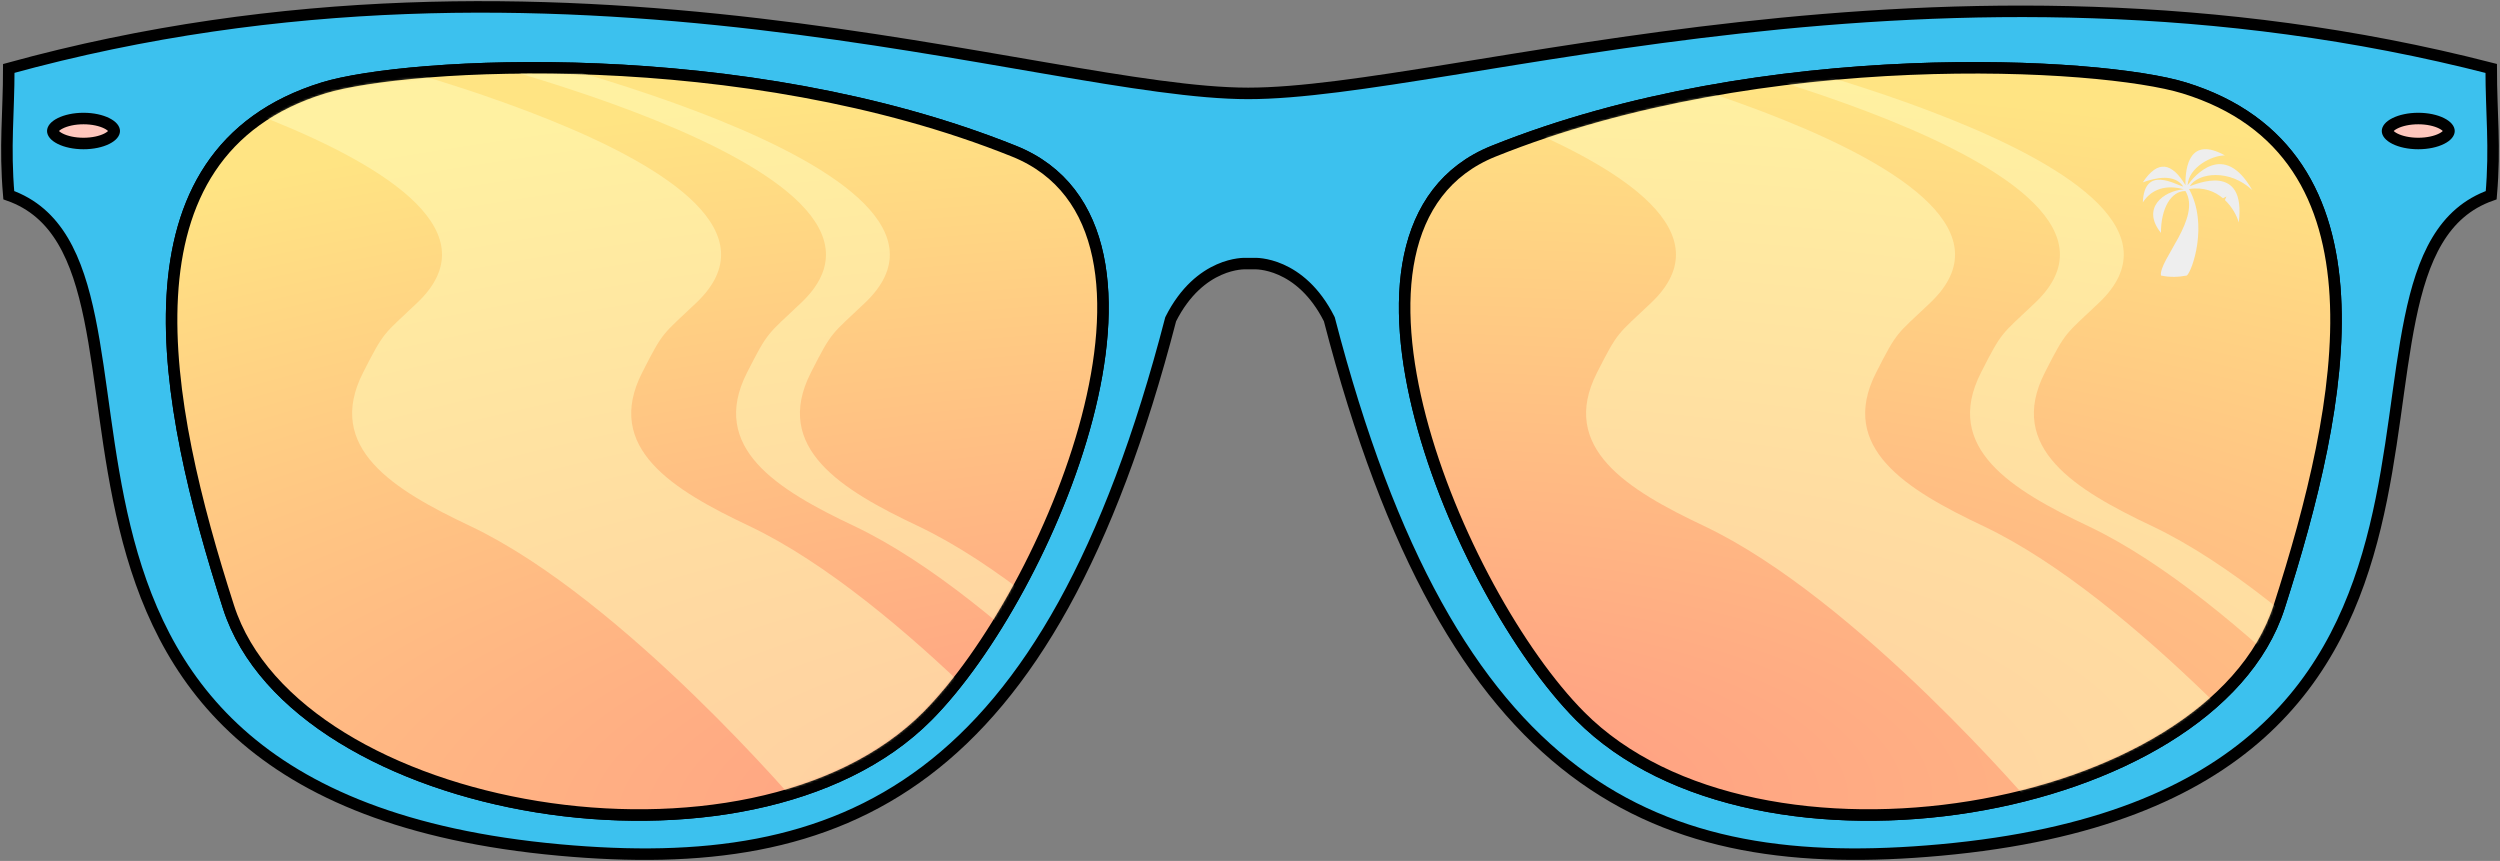 <svg width="1086" height="374" viewBox="0 0 1086 374" fill="none" xmlns="http://www.w3.org/2000/svg">
  <rect x="0" y="0" width="1086" height="374" fill="#808080" stroke="none"/>
  <style>
    @keyframes lens-shine {
      from {
        fill: rgb(256,256,256,0);
      }
      to {
        fill: rgb(256,256,256,.25);
      }
    }
    .shine {
      transform-box: fill-box;
      animation-duration: 2s;
      animation-name: lens-shine;
      animation-iteration-count: infinite;
      animation-direction: alternate;
    }
  </style>
  <g id="sunglasses">
    <g id="Group 5">
      <path
        id="sunglasses_2"
        d="M3.816 84.792C1.98 63.365 3.816 49.532 3.816 29.724C243.106 -36.188 453.453 40.572 542.196 40.572C630.94 40.572 842.894 -31.829 1082.18 29.724C1082.18 49.532 1084.02 63.365 1082.18 84.792C997.798 114.506 1111.9 344.757 842.894 369.247C719.683 380.464 630.543 343.496 577.455 138.673C564.811 113.514 544.969 114.506 544.969 114.506H541.031C541.031 114.506 521.189 113.514 508.545 138.673C455.457 343.496 366.317 380.464 243.106 369.247C-25.897 344.757 88.201 114.506 3.816 84.792Z"
        fill="#3CC1EE"
        stroke="black"
        stroke-width="5"/>
      <path
        id="lenses"
        d="M948.776 38.183C930.738 32.633 885.137 27.719 829.529 30.044C773.844 32.373 707.774 41.974 648.788 65.688C627.961 74.061 616.683 90.633 612.33 111.287C608.002 131.823 610.483 156.471 617.044 181.522C630.161 231.605 659.868 284.332 686.375 311.04C725.044 350.002 793.785 360.536 855.993 350.45C887.176 345.393 916.95 335.128 940.781 320.462C964.595 305.807 982.665 286.632 990.039 263.691C1004.31 219.299 1016.83 170.184 1014.48 128.617C1013.3 107.797 1008.39 88.705 997.943 73.024C987.47 57.3 971.565 45.194 948.776 38.183ZM440.519 65.688C381.533 41.974 315.463 32.373 259.777 30.044C204.17 27.719 158.569 32.633 140.531 38.183C117.742 45.194 101.837 57.3 91.364 73.024C80.921 88.705 76.003 107.797 74.825 128.617C72.473 170.184 84.999 219.299 99.268 263.691C106.642 286.632 124.712 305.807 148.526 320.462C172.357 335.128 202.131 345.393 233.314 350.45C295.522 360.536 364.263 350.002 402.932 311.04C429.439 284.332 459.146 231.605 472.263 181.522C478.824 156.471 481.305 131.823 476.977 111.287C472.624 90.633 461.346 74.061 440.519 65.688Z"
        fill="url(#paint0_radial_311_283)"
        stroke="black"
        stroke-width="5"/>
      <path
        id="shine"
        class="shine"
        d="M948.776 38.183C930.738 32.633 885.137 27.719 829.529 30.044C773.844 32.373 707.774 41.974 648.788 65.688C627.961 74.061 616.683 90.633 612.33 111.287C608.002 131.823 610.483 156.471 617.044 181.522C630.161 231.605 659.868 284.332 686.375 311.04C725.044 350.002 793.785 360.536 855.993 350.45C887.176 345.393 916.95 335.128 940.781 320.462C964.595 305.807 982.665 286.632 990.039 263.691C1004.31 219.299 1016.83 170.184 1014.48 128.617C1013.3 107.797 1008.39 88.705 997.943 73.024C987.47 57.3 971.565 45.194 948.776 38.183ZM440.519 65.688C381.533 41.974 315.463 32.373 259.777 30.044C204.17 27.719 158.569 32.633 140.531 38.183C117.742 45.194 101.837 57.3 91.364 73.024C80.921 88.705 76.003 107.797 74.825 128.617C72.473 170.184 84.999 219.299 99.268 263.691C106.642 286.632 124.712 305.807 148.526 320.462C172.357 335.128 202.131 345.393 233.314 350.45C295.522 360.536 364.263 350.002 402.932 311.04C429.439 284.332 459.146 231.605 472.263 181.522C478.824 156.471 481.305 131.823 476.977 111.287C472.624 90.633 461.346 74.061 440.519 65.688Z"
        fill="url(#paint1_radial_311_283)"
        stroke="black"
        stroke-width="5"/>
      <g id="Mask Group">
        <mask id="mask0_311_283" style="mask-type:alpha" maskUnits="userSpaceOnUse" x="77" y="31" width="936" height="321">
          <g id="sunglasses_3">
            <path d="M649.72 68.007C766.989 20.862 912.781 29.724 948.041 40.572C1037.21 68.007 1016.18 174.182 987.659 262.926C959.134 351.67 763.843 385.546 688.149 309.279C635.854 256.587 570.089 100.021 649.72 68.007Z" fill="#672686"/>
            <path d="M439.587 68.007C322.318 20.862 176.525 29.724 141.266 40.572C52.095 68.007 73.123 174.182 101.648 262.926C130.173 351.67 325.464 385.546 401.157 309.279C453.453 256.587 519.218 100.021 439.587 68.007Z" fill="#672686"/>
          </g>
        </mask>
        <g mask="url(#mask0_311_283)">
          <g id="Vector" opacity="0.5">
            <path
              d="M6.962 18.089H128.192C128.192 18.089 365.855 71.272 302.504 131.5C287.604 145.666 288.271 143.557 278.944 161.879C262.283 194.608 292.272 212.787 325.466 228.5C392.225 260.102 469.696 351.669 469.696 351.669H348.466C348.466 351.669 270.995 260.102 204.236 228.5C171.042 212.787 141.053 194.608 157.714 161.879C167.041 143.557 166.374 145.666 181.274 131.5C244.625 71.272 6.962 18.089 6.962 18.089Z"
              fill="#FFFDC0"/>
            <path
              d="M542.989 18.089H664.219C664.219 18.089 901.881 71.272 838.531 131.5C823.63 145.666 824.297 143.557 814.971 161.879C798.31 194.608 828.298 212.787 861.493 228.5C928.251 260.102 1005.72 351.669 1005.72 351.669H884.493C884.493 351.669 807.021 260.102 740.263 228.5C707.068 212.787 677.08 194.608 693.741 161.879C703.067 143.557 702.4 145.666 717.301 131.5C780.651 71.272 542.989 18.089 542.989 18.089Z"
              fill="#FFFDC0"/>
            <path
              d="M173.752 18.089H201.485C201.485 18.089 439.147 71.272 375.797 131.5C360.896 145.666 361.563 143.557 352.237 161.879C335.576 194.608 365.564 212.787 398.759 228.5C465.517 260.102 542.989 351.669 542.989 351.669H515.256C515.256 351.669 437.785 260.102 371.026 228.5C337.832 212.787 307.844 194.608 324.504 161.879C333.831 143.557 333.164 145.666 348.064 131.5C411.415 71.272 173.752 18.089 173.752 18.089Z"
              fill="#FFFDC0"/>
            <path
              d="M709.779 18.089H737.511C737.511 18.089 975.174 71.272 911.823 131.5C896.923 145.666 897.59 143.557 888.263 161.879C871.602 194.608 901.591 212.787 934.785 228.5C1001.54 260.102 1079.02 351.669 1079.02 351.669H1051.28C1051.28 351.669 973.812 260.102 907.053 228.5C873.859 212.787 843.87 194.608 860.531 161.879C869.858 143.557 869.191 145.666 884.091 131.5C947.442 71.272 709.779 18.089 709.779 18.089Z"
              fill="#FFFDC0"/>
          </g>
        </g>
      </g>
      <path
        id="Vector_2"
        d="M49.626 56.914C49.626 57.645 48.968 58.98 46.366 60.281C43.914 61.507 40.351 62.337 36.279 62.337C32.207 62.337 28.644 61.507 26.191 60.281C23.589 58.98 22.932 57.645 22.932 56.914C22.932 56.183 23.589 54.848 26.191 53.547C28.644 52.321 32.207 51.49 36.279 51.49C40.351 51.49 43.914 52.321 46.366 53.547C48.968 54.848 49.626 56.183 49.626 56.914ZM1063.84 56.914C1063.84 57.645 1063.18 58.98 1060.58 60.281C1058.13 61.507 1054.56 62.337 1050.49 62.337C1046.42 62.337 1042.86 61.507 1040.4 60.281C1037.8 58.98 1037.14 57.645 1037.14 56.914C1037.14 56.183 1037.8 54.848 1040.4 53.547C1042.86 52.321 1046.42 51.49 1050.49 51.49C1054.56 51.49 1058.13 52.321 1060.58 53.547C1063.18 54.848 1063.84 56.183 1063.84 56.914Z"
        fill="#FEC7BD"
        stroke="black"
        stroke-width="5"/>
    </g>
    <path
      id="Vector 61"
      d="M949.985 119.683C946.576 120.334 942.731 120.582 938.717 119.683C937.791 112.911 956.375 94.733 949.368 82.984C943.103 82.984 938.717 90.404 938.717 101.164C930.079 90.404 939.754 82.984 948.629 82.223C941.118 80.139 934.668 81.975 930.845 87.931C931.463 71.617 945.046 80.282 948.442 81.052C944.583 75.357 936.402 77.204 930.845 79.205C937.482 69.201 943.502 70.74 949.368 80.434C949.213 72.433 951.22 59.043 966.501 67.508C960.636 67.508 950.757 72.741 950.294 80.436C953.226 76.435 966.038 60.89 978.386 82.591C968.662 73.357 954.925 74.896 951.22 80.898C953.69 80.129 975.762 70.147 972.521 96.597C971.715 93.822 969.743 89.961 966.501 86.887L967.166 85.334L965.677 86.147C962.138 83.139 957.254 81.122 950.917 82.118C959.407 97.509 952.3 117.682 949.985 119.683Z"
      fill="#EEEEEE"/>
  </g>
  <defs>
    <radialGradient id="paint0_radial_311_283" cx="0" cy="0" r="1" gradientUnits="userSpaceOnUse" gradientTransform="translate(551.704 351.635) rotate(-91.208) scale(319.389 934.635)">
      <stop stop-color="#FF9683"/>
      <stop offset="1" stop-color="#FFE483"/>
    </radialGradient>
    <radialGradient id="paint1_radial_311_283" cx="0" cy="0" r="1" gradientUnits="userSpaceOnUse" gradientTransform="translate(551.704 351.635) rotate(-91.208) scale(319.389 934.635)">
      <stop stop-color="#FF9683"/>
      <stop offset="1" stop-color="#FFE483"/>
    </radialGradient>
  </defs>
</svg>
